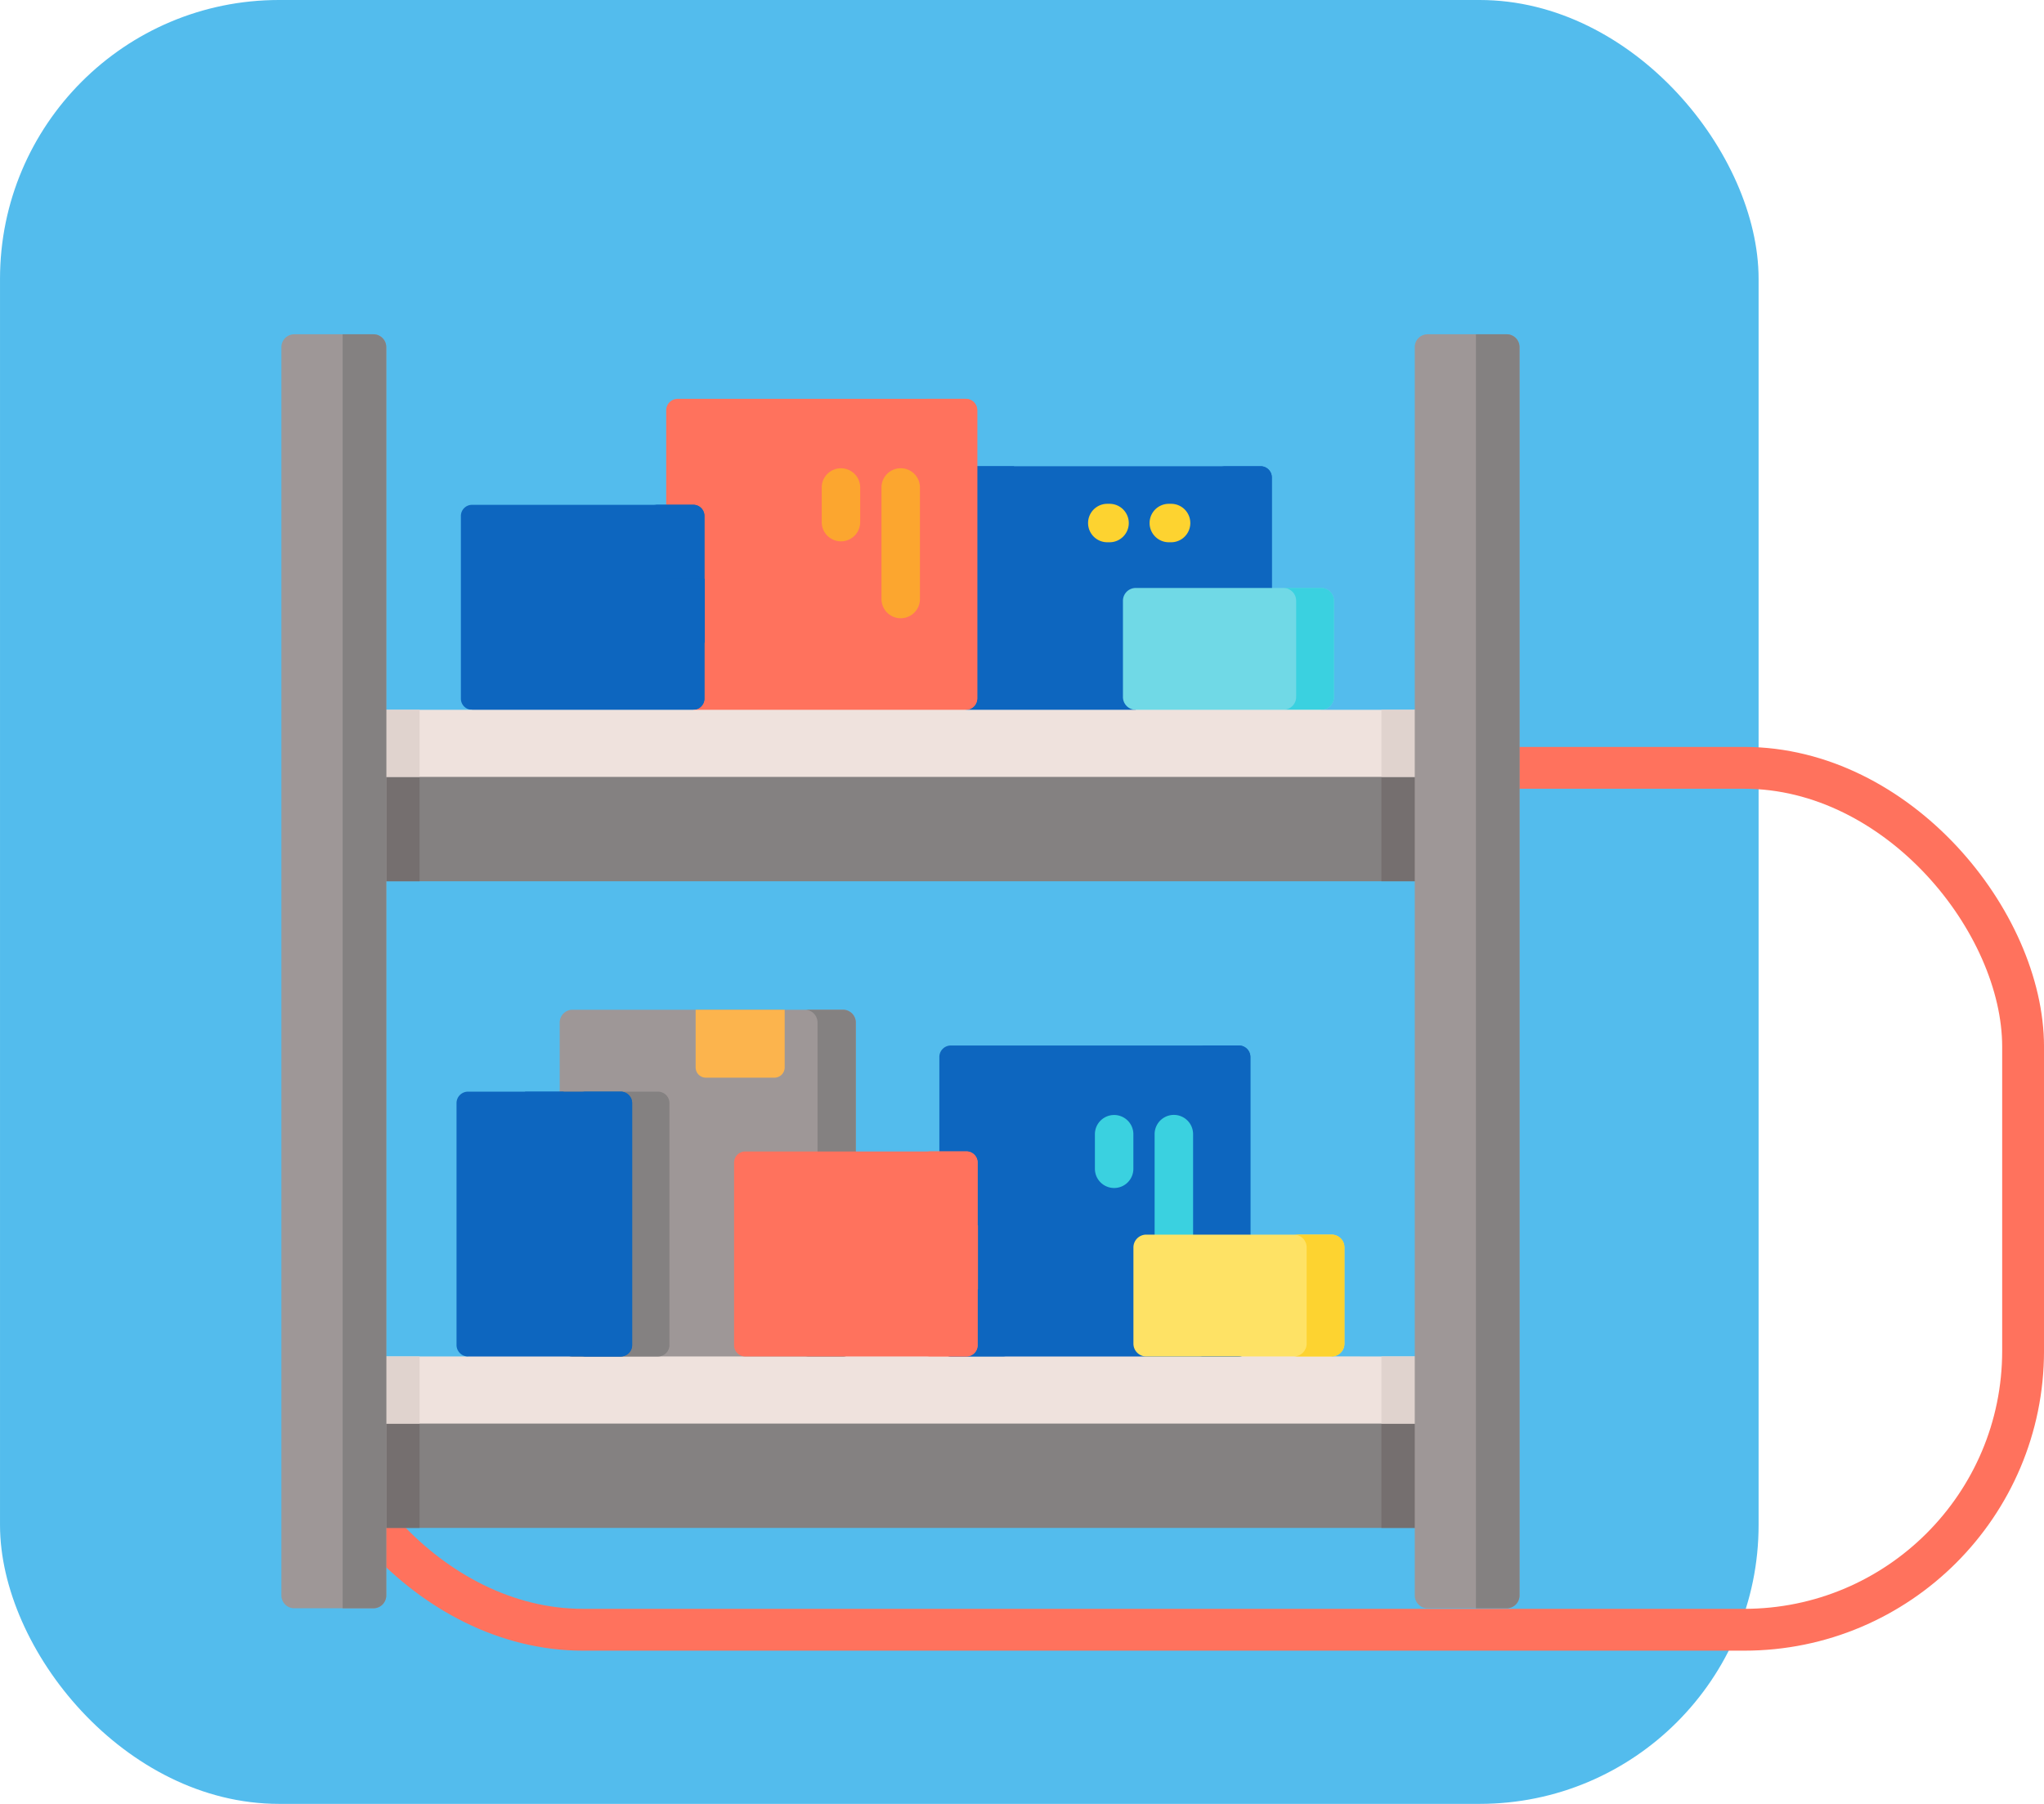 <svg xmlns="http://www.w3.org/2000/svg" width="146.559" height="129.374" viewBox="0 0 146.559 129.374">
  <g id="Grupo_1100665" data-name="Grupo 1100665" transform="translate(-455.751 -7640.408)">
    <g id="Grupo_1100664" data-name="Grupo 1100664">
      <g id="Grupo_1100663" data-name="Grupo 1100663">
        <g id="Grupo_1099070" data-name="Grupo 1099070" transform="translate(410.811 7625.43)">
          <rect id="Rectángulo_401023" data-name="Rectángulo 401023" width="126.094" height="129.373" rx="20" transform="translate(44.941 14.978)" fill="#53bced"/>
          <rect id="Rectángulo_401024" data-name="Rectángulo 401024" width="123.264" height="61.816" rx="20" transform="translate(66.736 70.047)" fill="none" stroke="#ff725d" stroke-miterlimit="10" stroke-width="3"/>
        </g>
      </g>
    </g>
    <g id="Grupo_1100324" data-name="Grupo 1100324" transform="translate(468.648 7664.383)">
      <g id="Grupo_1100301" data-name="Grupo 1100301" transform="translate(20.145 4.63)">
        <g id="Grupo_1100288" data-name="Grupo 1100288" transform="translate(29.648 4.832)">
          <path id="Trazado_874728" data-name="Trazado 874728" d="M273.982,53.828v15.86a.8.8,0,0,1-.805.8v.552H246.286v-.552a.8.8,0,0,1-.805-.8V53.828a.8.8,0,0,1,.805-.805h26.891A.8.8,0,0,1,273.982,53.828Z" transform="translate(-245.481 -53.023)" fill="#0d66bf"/>
          <path id="Trazado_874729" data-name="Trazado 874729" d="M255.5,53.023V69.67a.825.825,0,0,1-.781.822h-8.429a.8.8,0,0,1-.805-.8V53.828a.8.8,0,0,1,.805-.805Z" transform="translate(-245.481 -53.023)" fill="#0d66bf"/>
          <path id="Trazado_874730" data-name="Trazado 874730" d="M388.338,53.83V69.691a.8.8,0,0,1-.8.8h-2.856a.8.8,0,0,0,.8-.8V53.83a.8.8,0,0,0-.8-.8h2.856A.8.8,0,0,1,388.338,53.83Z" transform="translate(-359.837 -53.025)" fill="#0d66bf"/>
          <g id="Grupo_1100285" data-name="Grupo 1100285" transform="translate(15.327 2.699)">
            <g id="Grupo_1100284" data-name="Grupo 1100284">
              <path id="Trazado_874731" data-name="Trazado 874731" d="M332.906,70.9h-.161a1.379,1.379,0,0,1,0-2.758h.161a1.379,1.379,0,1,1,0,2.758Z" transform="translate(-331.366 -68.145)" fill="#fdd330"/>
            </g>
          </g>
          <g id="Grupo_1100287" data-name="Grupo 1100287" transform="translate(19.739 2.699)">
            <g id="Grupo_1100286" data-name="Grupo 1100286">
              <path id="Trazado_874732" data-name="Trazado 874732" d="M357.63,70.9h-.162a1.379,1.379,0,0,1,0-2.758h.162a1.379,1.379,0,0,1,0,2.758Z" transform="translate(-356.09 -68.145)" fill="#fdd330"/>
            </g>
          </g>
        </g>
        <g id="Grupo_1100300" data-name="Grupo 1100300" transform="translate(0)">
          <g id="Grupo_1100298" data-name="Grupo 1100298">
            <g id="Grupo_1100295" data-name="Grupo 1100295">
              <g id="Grupo_1100290" data-name="Grupo 1100290" transform="translate(14.726)">
                <path id="Trazado_874733" data-name="Trazado 874733" d="M184.166,26.769V47.423a.825.825,0,0,1-.824.824V48.8H162.688v-.552a.825.825,0,0,1-.824-.824V26.769a.825.825,0,0,1,.824-.824h20.655A.825.825,0,0,1,184.166,26.769Z" transform="translate(-161.864 -25.945)" fill="#ff725d"/>
                <g id="Grupo_1100289" data-name="Grupo 1100289">
                  <path id="Trazado_874734" data-name="Trazado 874734" d="M167.227,69.284v13.1a.8.8,0,0,1-.8.8h-3.736a.825.825,0,0,1-.824-.824V68.481h4.559A.8.8,0,0,1,167.227,69.284Z" transform="translate(-161.864 -60.89)" fill="#ff725d"/>
                  <path id="Trazado_874735" data-name="Trazado 874735" d="M269.925,26.769V47.423a.825.825,0,0,1-.824.824h-2.85a.825.825,0,0,0,.824-.824V26.769a.825.825,0,0,0-.824-.824h2.85A.825.825,0,0,1,269.925,26.769Z" transform="translate(-247.623 -25.945)" fill="#ff725d"/>
                </g>
              </g>
              <g id="Grupo_1100294" data-name="Grupo 1100294" transform="translate(0 7.59)">
                <path id="Trazado_874736" data-name="Trazado 874736" d="M96.01,83.189v.552H80.149v-.552a.8.8,0,0,1-.8-.8v-13.1a.8.8,0,0,1,.8-.8H96.01a.8.8,0,0,1,.8.8v13.1A.8.8,0,0,1,96.01,83.189Z" transform="translate(-79.345 -68.478)" fill="#0d66bf"/>
                <path id="Trazado_874737" data-name="Trazado 874737" d="M160.387,69.282v13.1a.8.8,0,0,1-.8.8h-2.856a.8.8,0,0,0,.8-.8v-13.1a.8.8,0,0,0-.8-.8h2.856A.8.8,0,0,1,160.387,69.282Z" transform="translate(-142.918 -68.478)" fill="#0d66bf"/>
                <g id="Grupo_1100293" data-name="Grupo 1100293" transform="translate(3.744 2.698)">
                  <path id="Trazado_874738" data-name="Trazado 874738" d="M148.17,98.231v4.583h-5.541a.8.8,0,0,1-.8-.8V99.035a.8.8,0,0,1,.8-.8Z" transform="translate(-134.419 -95.619)" fill="#0d66bf"/>
                  <path id="Trazado_874739" data-name="Trazado 874739" d="M161.233,98.231h2.856v4.583h-2.856Z" transform="translate(-150.363 -95.619)" fill="#0d66bf"/>
                  <g id="Grupo_1100291" data-name="Grupo 1100291">
                    <path id="Trazado_874740" data-name="Trazado 874740" d="M101.865,86.355H101.7a1.379,1.379,0,1,1,0-2.758h.162a1.379,1.379,0,1,1,0,2.758Z" transform="translate(-100.325 -83.597)" fill="#0d66bf"/>
                  </g>
                  <g id="Grupo_1100292" data-name="Grupo 1100292" transform="translate(0 3.928)">
                    <path id="Trazado_874741" data-name="Trazado 874741" d="M101.865,108.368H101.7a1.379,1.379,0,0,1,0-2.758h.162a1.379,1.379,0,1,1,0,2.758Z" transform="translate(-100.325 -105.61)" fill="#0d66bf"/>
                  </g>
                </g>
              </g>
            </g>
            <g id="Grupo_1100296" data-name="Grupo 1100296" transform="translate(30.162 4.98)">
              <path id="Trazado_874742" data-name="Trazado 874742" d="M249.738,64.607a1.379,1.379,0,0,1-1.379-1.379v-8a1.379,1.379,0,0,1,2.758,0v8A1.379,1.379,0,0,1,249.738,64.607Z" transform="translate(-248.359 -53.852)" fill="#fca62f"/>
            </g>
            <g id="Grupo_1100297" data-name="Grupo 1100297" transform="translate(25.877 4.98)">
              <path id="Trazado_874743" data-name="Trazado 874743" d="M225.728,59.092a1.379,1.379,0,0,1-1.379-1.379V55.231a1.379,1.379,0,1,1,2.758,0v2.482a1.379,1.379,0,0,1-1.379,1.379Z" transform="translate(-224.349 -53.852)" fill="#fca62f"/>
            </g>
          </g>
          <g id="Grupo_1100299" data-name="Grupo 1100299" transform="translate(47.475 13.562)">
            <path id="Trazado_874744" data-name="Trazado 874744" d="M359.585,110.682v.552H346.292v-.552a.919.919,0,0,1-.919-.919v-6.9a.919.919,0,0,1,.919-.919h13.292a.919.919,0,0,1,.919.919v6.9a.919.919,0,0,1-.919.919Z" transform="translate(-345.373 -101.942)" fill="#70d9e6"/>
            <path id="Trazado_874745" data-name="Trazado 874745" d="M413.449,102.86v6.9a.92.92,0,0,1-.919.919h-2.712a.92.92,0,0,0,.919-.919v-6.9a.92.92,0,0,0-.919-.919h2.712A.92.92,0,0,1,413.449,102.86Z" transform="translate(-398.317 -101.941)" fill="#3ad1e0"/>
          </g>
        </g>
      </g>
      <g id="Grupo_1100305" data-name="Grupo 1100305" transform="translate(13.339 26.931)">
        <g id="Grupo_1100303" data-name="Grupo 1100303" transform="translate(0 3.309)">
          <path id="Trazado_874746" data-name="Trazado 874746" d="M41.207,169.454H117.87v8.988H41.207Z" transform="translate(-41.207 -169.454)" fill="#848181"/>
          <g id="Grupo_1100302" data-name="Grupo 1100302">
            <path id="Trazado_874747" data-name="Trazado 874747" d="M41.207,169.454h3.848v8.988H41.207Z" transform="translate(-41.207 -169.454)" fill="#756f6f"/>
            <path id="Trazado_874748" data-name="Trazado 874748" d="M449.231,169.454h3.848v8.988h-3.848Z" transform="translate(-376.416 -169.454)" fill="#756f6f"/>
          </g>
        </g>
        <path id="Trazado_874749" data-name="Trazado 874749" d="M41.207,150.916H117.87v4.812H41.207Z" transform="translate(-41.207 -150.915)" fill="#efe2dd"/>
        <g id="Grupo_1100304" data-name="Grupo 1100304">
          <path id="Trazado_874750" data-name="Trazado 874750" d="M41.207,150.911h3.848v4.813H41.207Z" transform="translate(-41.207 -150.911)" fill="#e0d3ce"/>
          <path id="Trazado_874751" data-name="Trazado 874751" d="M449.231,150.911h3.848v4.813h-3.848Z" transform="translate(-376.416 -150.911)" fill="#e0d3ce"/>
        </g>
      </g>
      <g id="Grupo_1100309" data-name="Grupo 1100309" transform="translate(13.339 72.758)">
        <g id="Grupo_1100307" data-name="Grupo 1100307" transform="translate(0 3.861)">
          <path id="Trazado_874752" data-name="Trazado 874752" d="M41.207,429.338H117.87v8.988H41.207Z" transform="translate(-41.207 -429.338)" fill="#848181"/>
          <g id="Grupo_1100306" data-name="Grupo 1100306">
            <path id="Trazado_874753" data-name="Trazado 874753" d="M449.231,429.338h3.848v8.988h-3.848Z" transform="translate(-376.416 -429.338)" fill="#756f6f"/>
            <path id="Trazado_874754" data-name="Trazado 874754" d="M41.207,429.338h3.848v8.988H41.207Z" transform="translate(-41.207 -429.338)" fill="#756f6f"/>
          </g>
        </g>
        <path id="Trazado_874755" data-name="Trazado 874755" d="M117.87,408.256v4.813H41.207v-4.813h7.322V407.7h61.924v.552Z" transform="translate(-41.207 -407.704)" fill="#efe2dd"/>
        <g id="Grupo_1100308" data-name="Grupo 1100308" transform="translate(0 0.552)">
          <path id="Trazado_874756" data-name="Trazado 874756" d="M449.231,410.795h3.848v4.813h-3.848Z" transform="translate(-376.416 -410.795)" fill="#e0d3ce"/>
          <path id="Trazado_874757" data-name="Trazado 874757" d="M41.207,410.795h3.848v4.813H41.207Z" transform="translate(-41.207 -410.795)" fill="#e0d3ce"/>
        </g>
      </g>
      <path id="Trazado_874758" data-name="Trazado 874758" d="M13.877,91.37H8.2a.919.919,0,0,1-.919-.919V.919A.919.919,0,0,1,8.2,0h5.673A.919.919,0,0,1,14.8.919V90.451A.919.919,0,0,1,13.877,91.37Z" transform="translate(0 0)" fill="#9e9797"/>
      <path id="Trazado_874759" data-name="Trazado 874759" d="M34.071,91.37H31.866V0h2.205a.919.919,0,0,1,.919.919V90.451A.919.919,0,0,1,34.071,91.37Z" transform="translate(-20.194)" fill="#848181"/>
      <path id="Trazado_874760" data-name="Trazado 874760" d="M469.218,91.37h-5.673a.919.919,0,0,1-.919-.919V.919A.919.919,0,0,1,463.545,0h5.673a.919.919,0,0,1,.919.919V90.451A.919.919,0,0,1,469.218,91.37Z" transform="translate(-374.082 0)" fill="#9e9797"/>
      <path id="Trazado_874761" data-name="Trazado 874761" d="M489.411,91.37h-2.205V0h2.205a.919.919,0,0,1,.919.919V90.451A.919.919,0,0,1,489.411,91.37Z" transform="translate(-394.275)" fill="#848181"/>
      <g id="Grupo_1100323" data-name="Grupo 1100323" transform="translate(19.837 48.443)">
        <path id="Trazado_874762" data-name="Trazado 874762" d="M140.311,272.372V295.4a.92.92,0,0,1-.919.919H120a.92.92,0,0,1-.919-.919V272.372a.92.92,0,0,1,.919-.919h19.39A.92.92,0,0,1,140.311,272.372Z" transform="translate(-111.683 -271.453)" fill="#9e9797"/>
        <path id="Trazado_874763" data-name="Trazado 874763" d="M221.162,272.372V295.4a.92.92,0,0,1-.919.919H217.5a.92.92,0,0,0,.919-.919V272.372a.92.92,0,0,0-.919-.919h2.747A.92.92,0,0,1,221.162,272.372Z" transform="translate(-192.534 -271.453)" fill="#848181"/>
        <path id="Trazado_874764" data-name="Trazado 874764" d="M126.95,305.191v17.346a.823.823,0,0,1-.824.824H120a.92.92,0,0,1-.919-.919V304.367h7.043A.825.825,0,0,1,126.95,305.191Z" transform="translate(-111.683 -298.493)" fill="#848181"/>
        <g id="Grupo_1100311" data-name="Grupo 1100311" transform="translate(0 5.874)">
          <path id="Trazado_874765" data-name="Trazado 874765" d="M89.389,323.363H78.443a.824.824,0,0,1-.824-.824V305.194a.824.824,0,0,1,.824-.824H89.389a.824.824,0,0,1,.824.824v17.346A.824.824,0,0,1,89.389,323.363Z" transform="translate(-77.619 -304.369)" fill="#0d66bf"/>
          <path id="Trazado_874766" data-name="Trazado 874766" d="M131.5,305.191v17.346a.823.823,0,0,1-.824.824h-2.8a.823.823,0,0,0,.824-.824V305.191a.825.825,0,0,0-.824-.824h2.8A.825.825,0,0,1,131.5,305.191Z" transform="translate(-118.911 -304.367)" fill="#0d66bf"/>
          <g id="Grupo_1100310" data-name="Grupo 1100310" transform="translate(4.917)">
            <path id="Trazado_874767" data-name="Trazado 874767" d="M107.93,304.367v7.049a1.379,1.379,0,1,1-2.758,0v-7.049Z" transform="translate(-105.172 -304.367)" fill="#0d66bf"/>
          </g>
        </g>
        <g id="Grupo_1100321" data-name="Grupo 1100321" transform="translate(19.893 2.565)">
          <g id="Grupo_1100318" data-name="Grupo 1100318">
            <g id="Grupo_1100313" data-name="Grupo 1100313" transform="translate(14.726)">
              <path id="Trazado_874768" data-name="Trazado 874768" d="M293.913,286.651v20.655a.825.825,0,0,1-.824.824H272.435a.825.825,0,0,1-.824-.824V286.651a.825.825,0,0,1,.824-.824h20.655A.825.825,0,0,1,293.913,286.651Z" transform="translate(-271.611 -285.827)" fill="#0d66bf"/>
              <g id="Grupo_1100312" data-name="Grupo 1100312">
                <path id="Trazado_874769" data-name="Trazado 874769" d="M276.974,329.166v13.1a.8.8,0,0,1-.8.8h-3.736a.825.825,0,0,1-.824-.824V328.363h4.559a.8.8,0,0,1,.8.8Z" transform="translate(-271.611 -320.772)" fill="#0d66bf"/>
                <path id="Trazado_874770" data-name="Trazado 874770" d="M379.672,286.651v20.655a.825.825,0,0,1-.824.824H376a.825.825,0,0,0,.824-.824V286.651a.825.825,0,0,0-.824-.824h2.85A.825.825,0,0,1,379.672,286.651Z" transform="translate(-357.37 -285.827)" fill="#0d66bf"/>
              </g>
            </g>
            <g id="Grupo_1100317" data-name="Grupo 1100317" transform="translate(0 7.59)">
              <path id="Trazado_874771" data-name="Trazado 874771" d="M205.757,343.072H189.9a.8.8,0,0,1-.8-.8v-13.1a.8.8,0,0,1,.8-.8h15.861a.8.8,0,0,1,.8.8v13.1A.8.8,0,0,1,205.757,343.072Z" transform="translate(-189.092 -328.361)" fill="#ff725d"/>
              <path id="Trazado_874772" data-name="Trazado 874772" d="M270.134,329.164v13.1a.8.8,0,0,1-.8.8h-2.856a.8.8,0,0,0,.8-.8v-13.1a.8.8,0,0,0-.8-.8h2.856A.8.8,0,0,1,270.134,329.164Z" transform="translate(-252.665 -328.36)" fill="#ff725d"/>
              <g id="Grupo_1100316" data-name="Grupo 1100316" transform="translate(3.744 2.698)">
                <path id="Trazado_874773" data-name="Trazado 874773" d="M257.916,358.113V362.7h-5.541a.8.8,0,0,1-.8-.8v-2.975a.8.8,0,0,1,.8-.8Z" transform="translate(-244.165 -355.502)" fill="#ff725d"/>
                <path id="Trazado_874774" data-name="Trazado 874774" d="M270.979,358.113h2.856V362.7h-2.856Z" transform="translate(-260.109 -355.502)" fill="#ff725d"/>
                <g id="Grupo_1100314" data-name="Grupo 1100314">
                  <path id="Trazado_874775" data-name="Trazado 874775" d="M211.611,346.237h-.161a1.379,1.379,0,1,1,0-2.758h.161a1.379,1.379,0,1,1,0,2.758Z" transform="translate(-210.071 -343.48)" fill="#ff725d"/>
                </g>
                <g id="Grupo_1100315" data-name="Grupo 1100315" transform="translate(0 3.928)">
                  <path id="Trazado_874776" data-name="Trazado 874776" d="M211.611,368.25h-.161a1.379,1.379,0,1,1,0-2.758h.161a1.379,1.379,0,1,1,0,2.758Z" transform="translate(-210.071 -365.492)" fill="#ff725d"/>
                </g>
              </g>
            </g>
          </g>
          <g id="Grupo_1100319" data-name="Grupo 1100319" transform="translate(30.162 4.98)">
            <path id="Trazado_874777" data-name="Trazado 874777" d="M359.484,324.49a1.379,1.379,0,0,1-1.379-1.379v-8a1.379,1.379,0,0,1,2.758,0v8A1.379,1.379,0,0,1,359.484,324.49Z" transform="translate(-358.105 -313.735)" fill="#3ad1e0"/>
          </g>
          <g id="Grupo_1100320" data-name="Grupo 1100320" transform="translate(25.877 4.981)">
            <path id="Trazado_874778" data-name="Trazado 874778" d="M335.476,318.975A1.379,1.379,0,0,1,334.1,317.6v-2.482a1.379,1.379,0,1,1,2.758,0V317.6A1.379,1.379,0,0,1,335.476,318.975Z" transform="translate(-334.097 -313.736)" fill="#3ad1e0"/>
          </g>
        </g>
        <g id="Grupo_1100322" data-name="Grupo 1100322" transform="translate(48.535 16.127)">
          <path id="Trazado_874779" data-name="Trazado 874779" d="M363.8,370.564H350.51a.919.919,0,0,1-.919-.919v-6.9a.919.919,0,0,1,.919-.919H363.8a.919.919,0,0,1,.919.919v6.9A.919.919,0,0,1,363.8,370.564Z" transform="translate(-349.591 -361.824)" fill="#fee265"/>
          <path id="Trazado_874780" data-name="Trazado 874780" d="M417.667,362.742v6.9a.92.92,0,0,1-.919.919h-2.712a.92.92,0,0,0,.919-.919v-6.9a.92.92,0,0,0-.919-.919h2.712A.92.92,0,0,1,417.667,362.742Z" transform="translate(-402.535 -361.823)" fill="#fdd330"/>
        </g>
        <path id="Trazado_874781" data-name="Trazado 874781" d="M179.337,276.325h-4.913a.735.735,0,0,1-.735-.735v-4.136h6.384v4.136A.735.735,0,0,1,179.337,276.325Z" transform="translate(-156.544 -271.453)" fill="#fcb44d"/>
      </g>
    </g>
  </g>
</svg>
